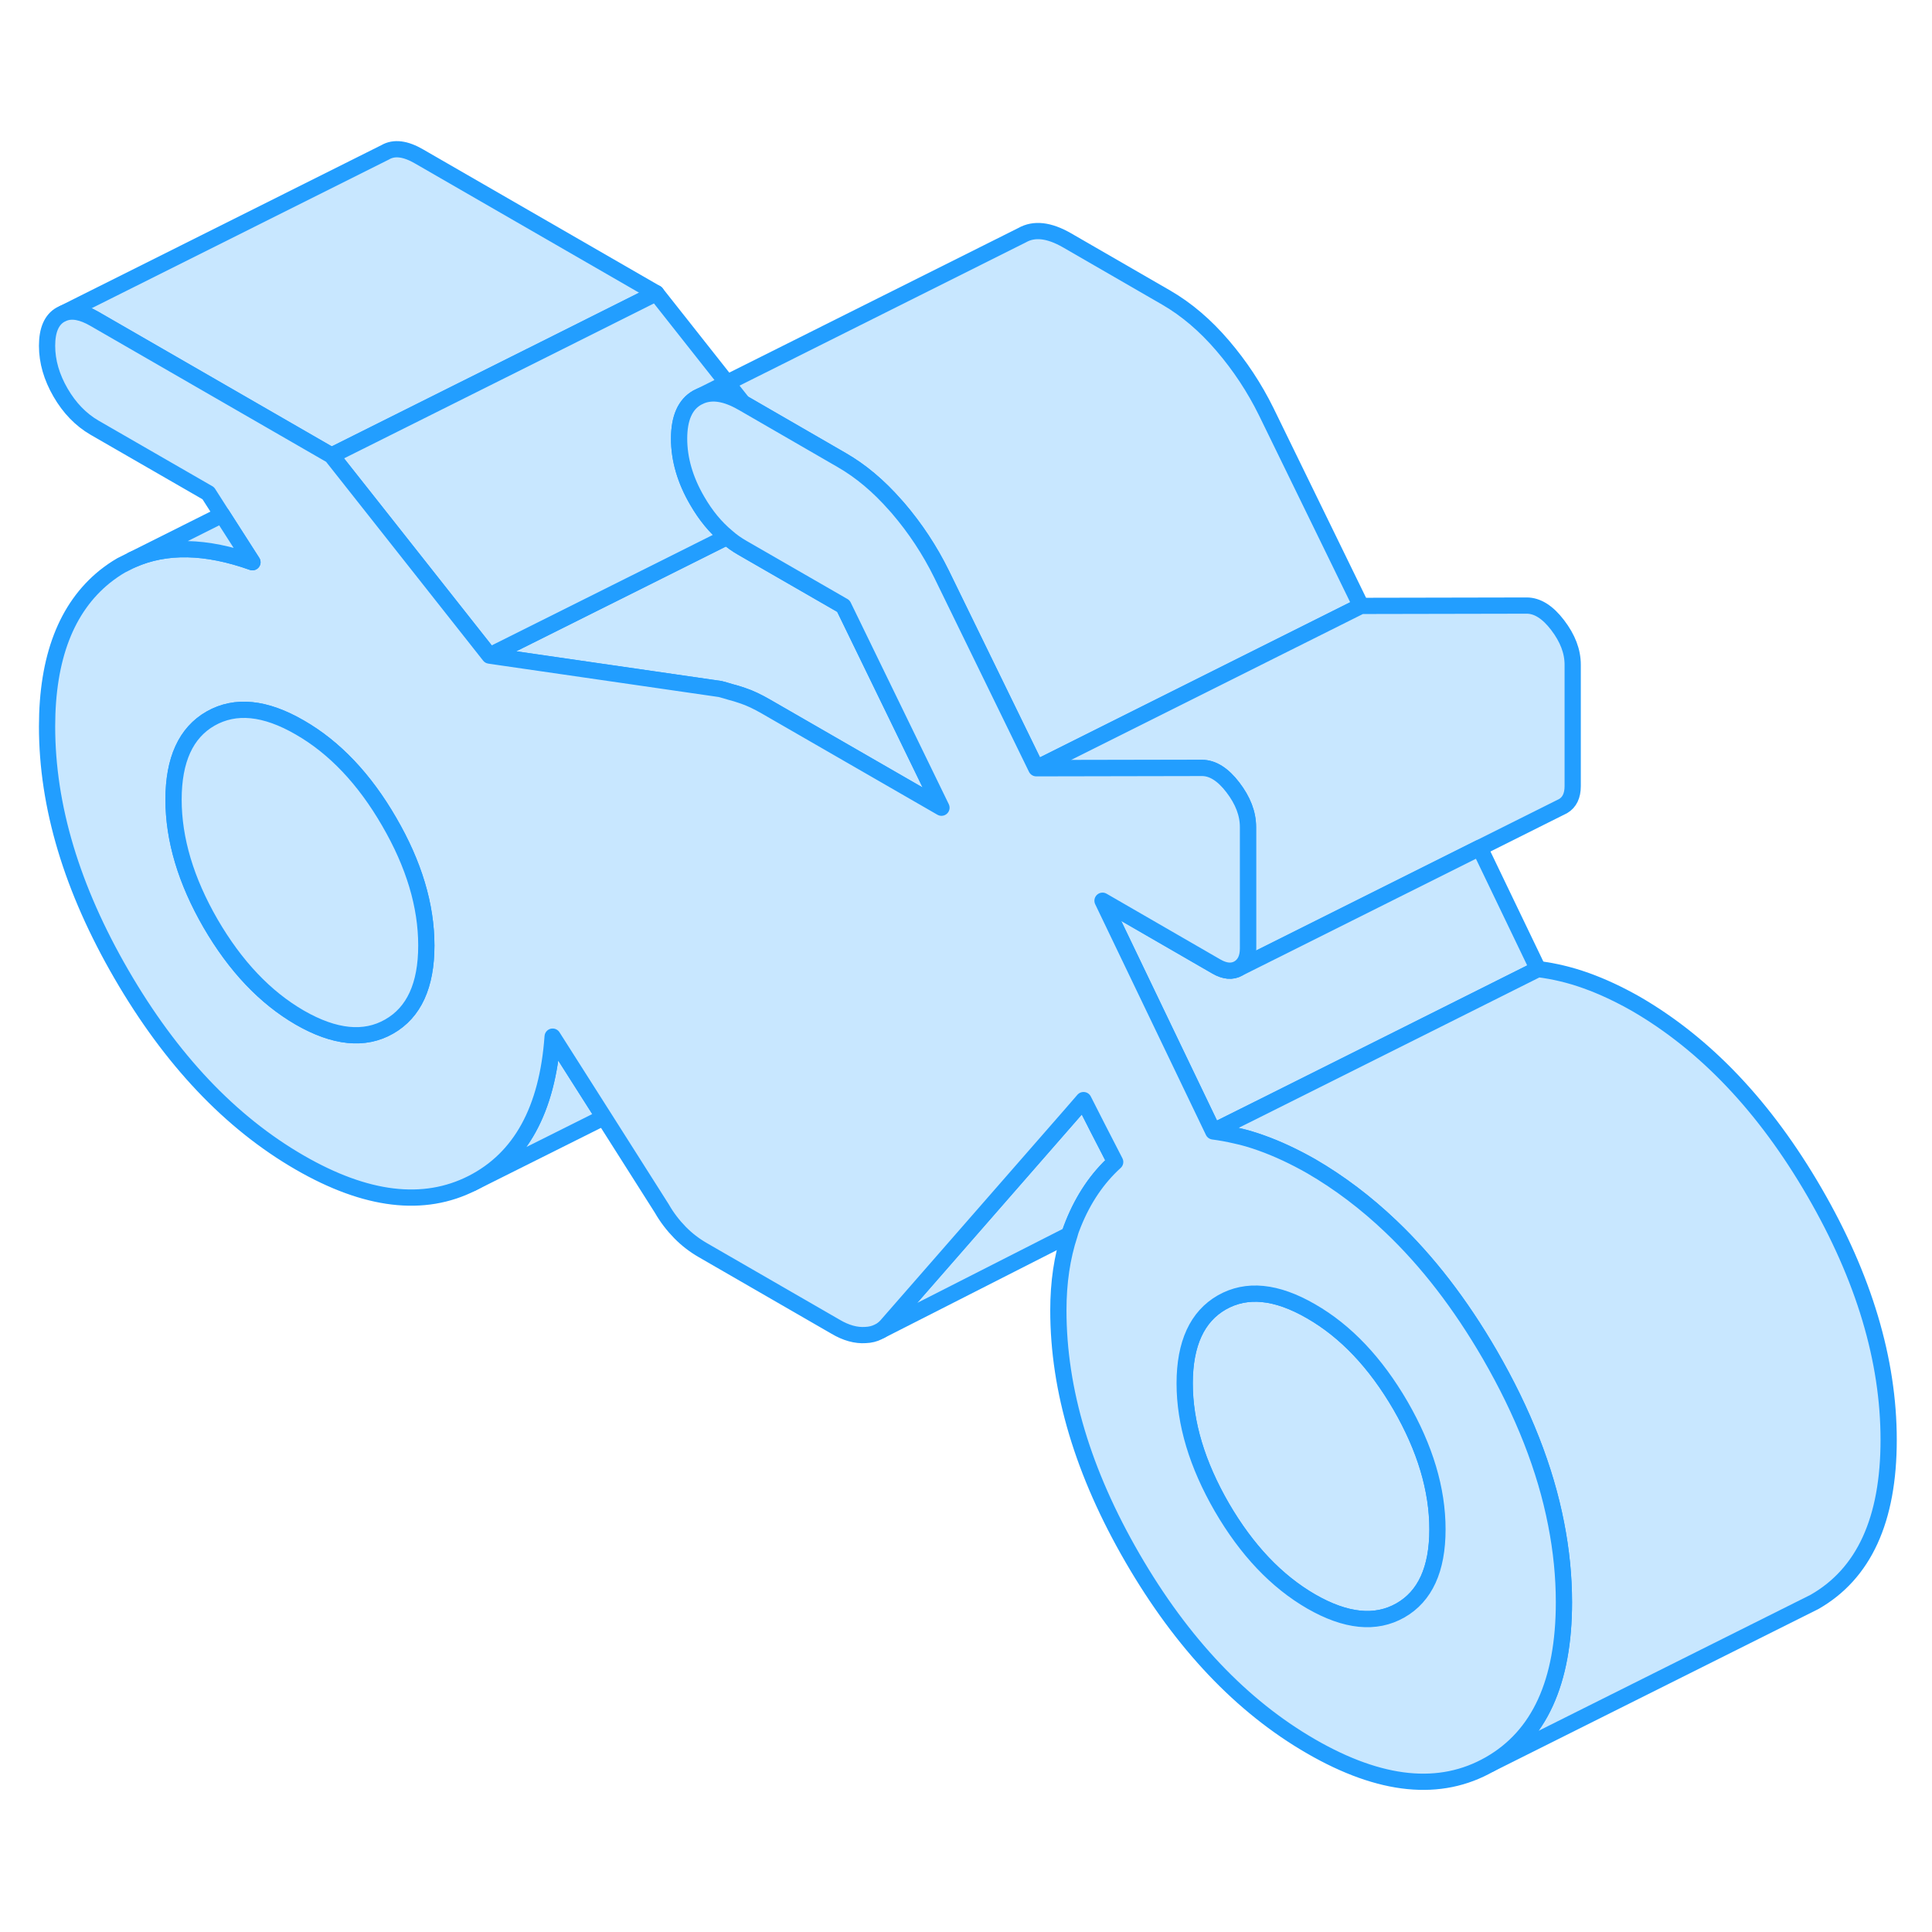 <svg width="48" height="48" viewBox="0 0 119 105" fill="#c8e7ff" xmlns="http://www.w3.org/2000/svg" stroke-width="1px" stroke-linecap="round" stroke-linejoin="round"><path d="M44.78 16.58L43.18 17.38C43.89 17.09 44.73 17.23 45.72 17.8L45.76 17.82L44.78 16.58Z" stroke="#229EFF" stroke-linejoin="round"/><path d="M40.419 11.06L33.549 14.5L20.419 21.06L5.819 12.64C5.059 12.2 4.419 12.08 3.899 12.3L23.729 2.38C24.279 2.06 24.979 2.15 25.819 2.64L40.419 11.06Z" stroke="#229EFF" stroke-linejoin="round"/><path d="M83.829 30.32L63.829 40.32L57.989 28.35C57.269 26.89 56.379 25.54 55.309 24.29C55.249 24.23 55.199 24.16 55.139 24.1C54.119 22.94 53.029 22.02 51.849 21.34L45.759 17.82L44.779 16.58L62.949 7.49C63.699 7.06 64.619 7.17 65.719 7.8L71.849 11.34C73.089 12.06 74.239 13.04 75.309 14.29C76.379 15.54 77.269 16.89 77.989 18.35L83.829 30.32Z" stroke="#229EFF" stroke-linejoin="round"/><path d="M96.869 33.94V41.42C96.869 42.01 96.669 42.42 96.279 42.65L76.279 52.65C76.669 52.42 76.869 52.01 76.869 51.42V43.94C76.869 43.12 76.559 42.31 75.939 41.5C75.329 40.7 74.689 40.3 74.039 40.3L63.829 40.32L83.829 30.32L94.039 30.3C94.689 30.3 95.329 30.7 95.939 31.5C96.559 32.31 96.869 33.12 96.869 33.94Z" stroke="#229EFF" stroke-linejoin="round"/><path d="M94.729 52.69L87.059 56.53L77.559 61.28L74.729 62.69L67.909 48.48L74.919 52.53C75.439 52.83 75.889 52.87 76.279 52.65L91.139 45.22L94.729 52.69Z" stroke="#229EFF" stroke-linejoin="round"/><path d="M88.54 87.2C88.54 89.65 87.78 91.32 86.26 92.19C84.73 93.06 82.9 92.87 80.76 91.64C78.62 90.4 76.79 88.47 75.26 85.84C73.74 83.21 72.97 80.66 72.97 78.21C72.97 75.76 73.74 74.09 75.26 73.22C76.79 72.35 78.62 72.53 80.76 73.77C82.9 75 84.73 76.94 86.26 79.57C87.78 82.2 88.54 84.74 88.54 87.2Z" stroke="#229EFF" stroke-linejoin="round"/><path d="M57.989 42.75L47.179 36.52C46.659 36.22 46.179 35.99 45.719 35.84C45.479 35.76 45.239 35.68 44.989 35.62C44.779 35.55 44.569 35.5 44.359 35.44L30.759 33.47L30.149 33.38L30.729 33.09L39.679 28.62L44.779 26.07C45.069 26.33 45.389 26.55 45.719 26.74L51.95 30.33L57.989 42.75Z" stroke="#229EFF" stroke-linejoin="round"/><path d="M44.779 26.07L39.679 28.62L30.729 33.09L30.149 33.38L23.169 24.54L20.569 21.25L20.419 21.06L33.549 14.5L40.419 11.06L44.779 16.58L43.179 17.38L42.949 17.49C42.199 17.91 41.829 18.76 41.829 20.02C41.829 21.28 42.199 22.57 42.949 23.85C43.469 24.75 44.079 25.49 44.779 26.07Z" stroke="#229EFF" stroke-linejoin="round"/><path d="M68.69 64.57C67.59 65.57 66.73 66.84 66.11 68.38C66.02 68.6 65.94 68.81 65.88 69.04L54.26 74.95C54.41 74.85 54.55 74.73 54.68 74.57L66.03 61.58L66.74 60.76L67.63 62.51L68.69 64.57Z" stroke="#229EFF" stroke-linejoin="round"/><path d="M37.199 61.82L29.079 65.88C32.069 64.36 33.719 61.35 34.039 56.85L37.199 61.82Z" stroke="#229EFF" stroke-linejoin="round"/><path d="M116.33 81.69C116.33 86.61 114.81 89.93 111.76 91.67L91.76 101.67C94.809 99.93 96.329 96.61 96.329 91.69C96.329 90.1 96.169 88.5 95.85 86.87C95.189 83.47 93.82 79.99 91.76 76.43C89.95 73.31 87.919 70.68 85.68 68.55C84.139 67.08 82.499 65.84 80.76 64.83C79.719 64.24 78.7 63.76 77.689 63.4C77.159 63.21 76.629 63.05 76.1 62.94C75.639 62.83 75.18 62.75 74.73 62.69L77.559 61.28L87.059 56.53L94.73 52.69C95.7 52.81 96.689 53.04 97.689 53.4C98.7 53.76 99.719 54.24 100.76 54.83C105.04 57.31 108.71 61.17 111.76 66.43C114.81 71.69 116.33 76.78 116.33 81.69Z" stroke="#229EFF" stroke-linejoin="round"/><path d="M95.849 86.87C95.189 83.47 93.819 79.99 91.759 76.43C89.949 73.31 87.919 70.68 85.679 68.55C84.139 67.08 82.499 65.84 80.759 64.83C79.719 64.24 78.699 63.76 77.689 63.4C77.159 63.21 76.629 63.05 76.099 62.94C75.639 62.83 75.179 62.75 74.729 62.69L67.909 48.48L74.919 52.53C75.439 52.83 75.889 52.87 76.279 52.65C76.669 52.42 76.869 52.01 76.869 51.42V43.94C76.869 43.12 76.559 42.31 75.939 41.5C75.329 40.7 74.689 40.3 74.039 40.3L63.829 40.32L57.989 28.35C57.269 26.89 56.379 25.54 55.309 24.29C55.249 24.23 55.199 24.16 55.139 24.1C54.119 22.94 53.029 22.02 51.849 21.34L45.759 17.82L45.719 17.8C44.729 17.23 43.889 17.09 43.179 17.38L42.949 17.49C42.199 17.91 41.829 18.76 41.829 20.02C41.829 21.28 42.199 22.57 42.949 23.85C43.469 24.75 44.079 25.49 44.779 26.07C45.069 26.33 45.389 26.55 45.719 26.74L51.949 30.33L57.989 42.75L47.179 36.52C46.659 36.22 46.179 35.99 45.719 35.84C45.479 35.76 45.239 35.68 44.989 35.62C44.779 35.55 44.569 35.5 44.359 35.44L30.759 33.47L30.149 33.38L23.169 24.54L20.569 21.25L20.419 21.06L5.819 12.64C5.059 12.2 4.419 12.08 3.899 12.3L3.729 12.38C3.179 12.69 2.899 13.33 2.899 14.3C2.899 15.27 3.179 16.23 3.729 17.18C4.279 18.13 4.979 18.85 5.819 19.34L12.829 23.38L13.679 24.71L15.549 27.63C12.689 26.61 10.219 26.56 8.149 27.48L7.469 27.82C7.119 28.02 6.779 28.26 6.449 28.52C4.089 30.43 2.899 33.51 2.899 37.75C2.899 42.67 4.429 47.75 7.479 53.01C10.529 58.27 14.189 62.14 18.469 64.61C22.559 66.97 26.099 67.39 29.079 65.88C32.069 64.36 33.719 61.35 34.039 56.85L37.199 61.82L40.759 67.43C41.079 67.99 41.459 68.48 41.879 68.91C42.299 69.34 42.769 69.7 43.289 70L51.469 74.72C52.109 75.1 52.729 75.27 53.309 75.23C53.609 75.22 53.869 75.15 54.089 75.04L54.259 74.95C54.409 74.85 54.549 74.73 54.679 74.57L66.029 61.58L66.739 60.76L67.629 62.51L68.689 64.57C67.589 65.57 66.729 66.84 66.109 68.38C66.019 68.6 65.939 68.81 65.879 69.04C65.419 70.44 65.189 71.98 65.189 73.71C65.189 78.63 66.709 83.71 69.759 88.97C72.809 94.23 76.479 98.1 80.759 100.57C85.039 103.04 88.709 103.41 91.759 101.67C94.809 99.93 96.329 96.61 96.329 91.69C96.329 90.1 96.169 88.5 95.849 86.87ZM23.969 56.23C22.449 57.1 20.609 56.91 18.469 55.68C16.329 54.44 14.499 52.51 12.969 49.88C11.449 47.25 10.689 44.7 10.689 42.25C10.689 39.8 11.449 38.13 12.969 37.26C14.499 36.39 16.329 36.57 18.469 37.81C20.609 39.04 22.449 40.98 23.969 43.61C25.499 46.24 26.259 48.78 26.259 51.24C26.259 53.7 25.499 55.36 23.969 56.23ZM86.259 92.19C84.729 93.06 82.899 92.87 80.759 91.64C78.619 90.4 76.789 88.47 75.259 85.84C73.739 83.21 72.969 80.66 72.969 78.21C72.969 75.76 73.739 74.09 75.259 73.22C76.789 72.35 78.619 72.53 80.759 73.77C82.899 75 84.729 76.94 86.259 79.57C87.779 82.2 88.539 84.74 88.539 87.2C88.539 89.66 87.779 91.32 86.259 92.19Z" stroke="#229EFF" stroke-linejoin="round"/><path d="M26.259 51.24C26.259 53.69 25.499 55.36 23.969 56.23C22.449 57.1 20.609 56.91 18.469 55.68C16.329 54.44 14.499 52.51 12.97 49.88C11.45 47.25 10.69 44.7 10.69 42.25C10.69 39.8 11.45 38.13 12.97 37.26C14.499 36.39 16.329 36.57 18.469 37.81C20.609 39.04 22.449 40.98 23.969 43.61C25.499 46.24 26.259 48.78 26.259 51.24Z" stroke="#229EFF" stroke-linejoin="round"/><path d="M15.549 27.63C12.689 26.61 10.219 26.56 8.149 27.48L13.679 24.71L15.549 27.63Z" stroke="#229EFF" stroke-linejoin="round"/></svg>